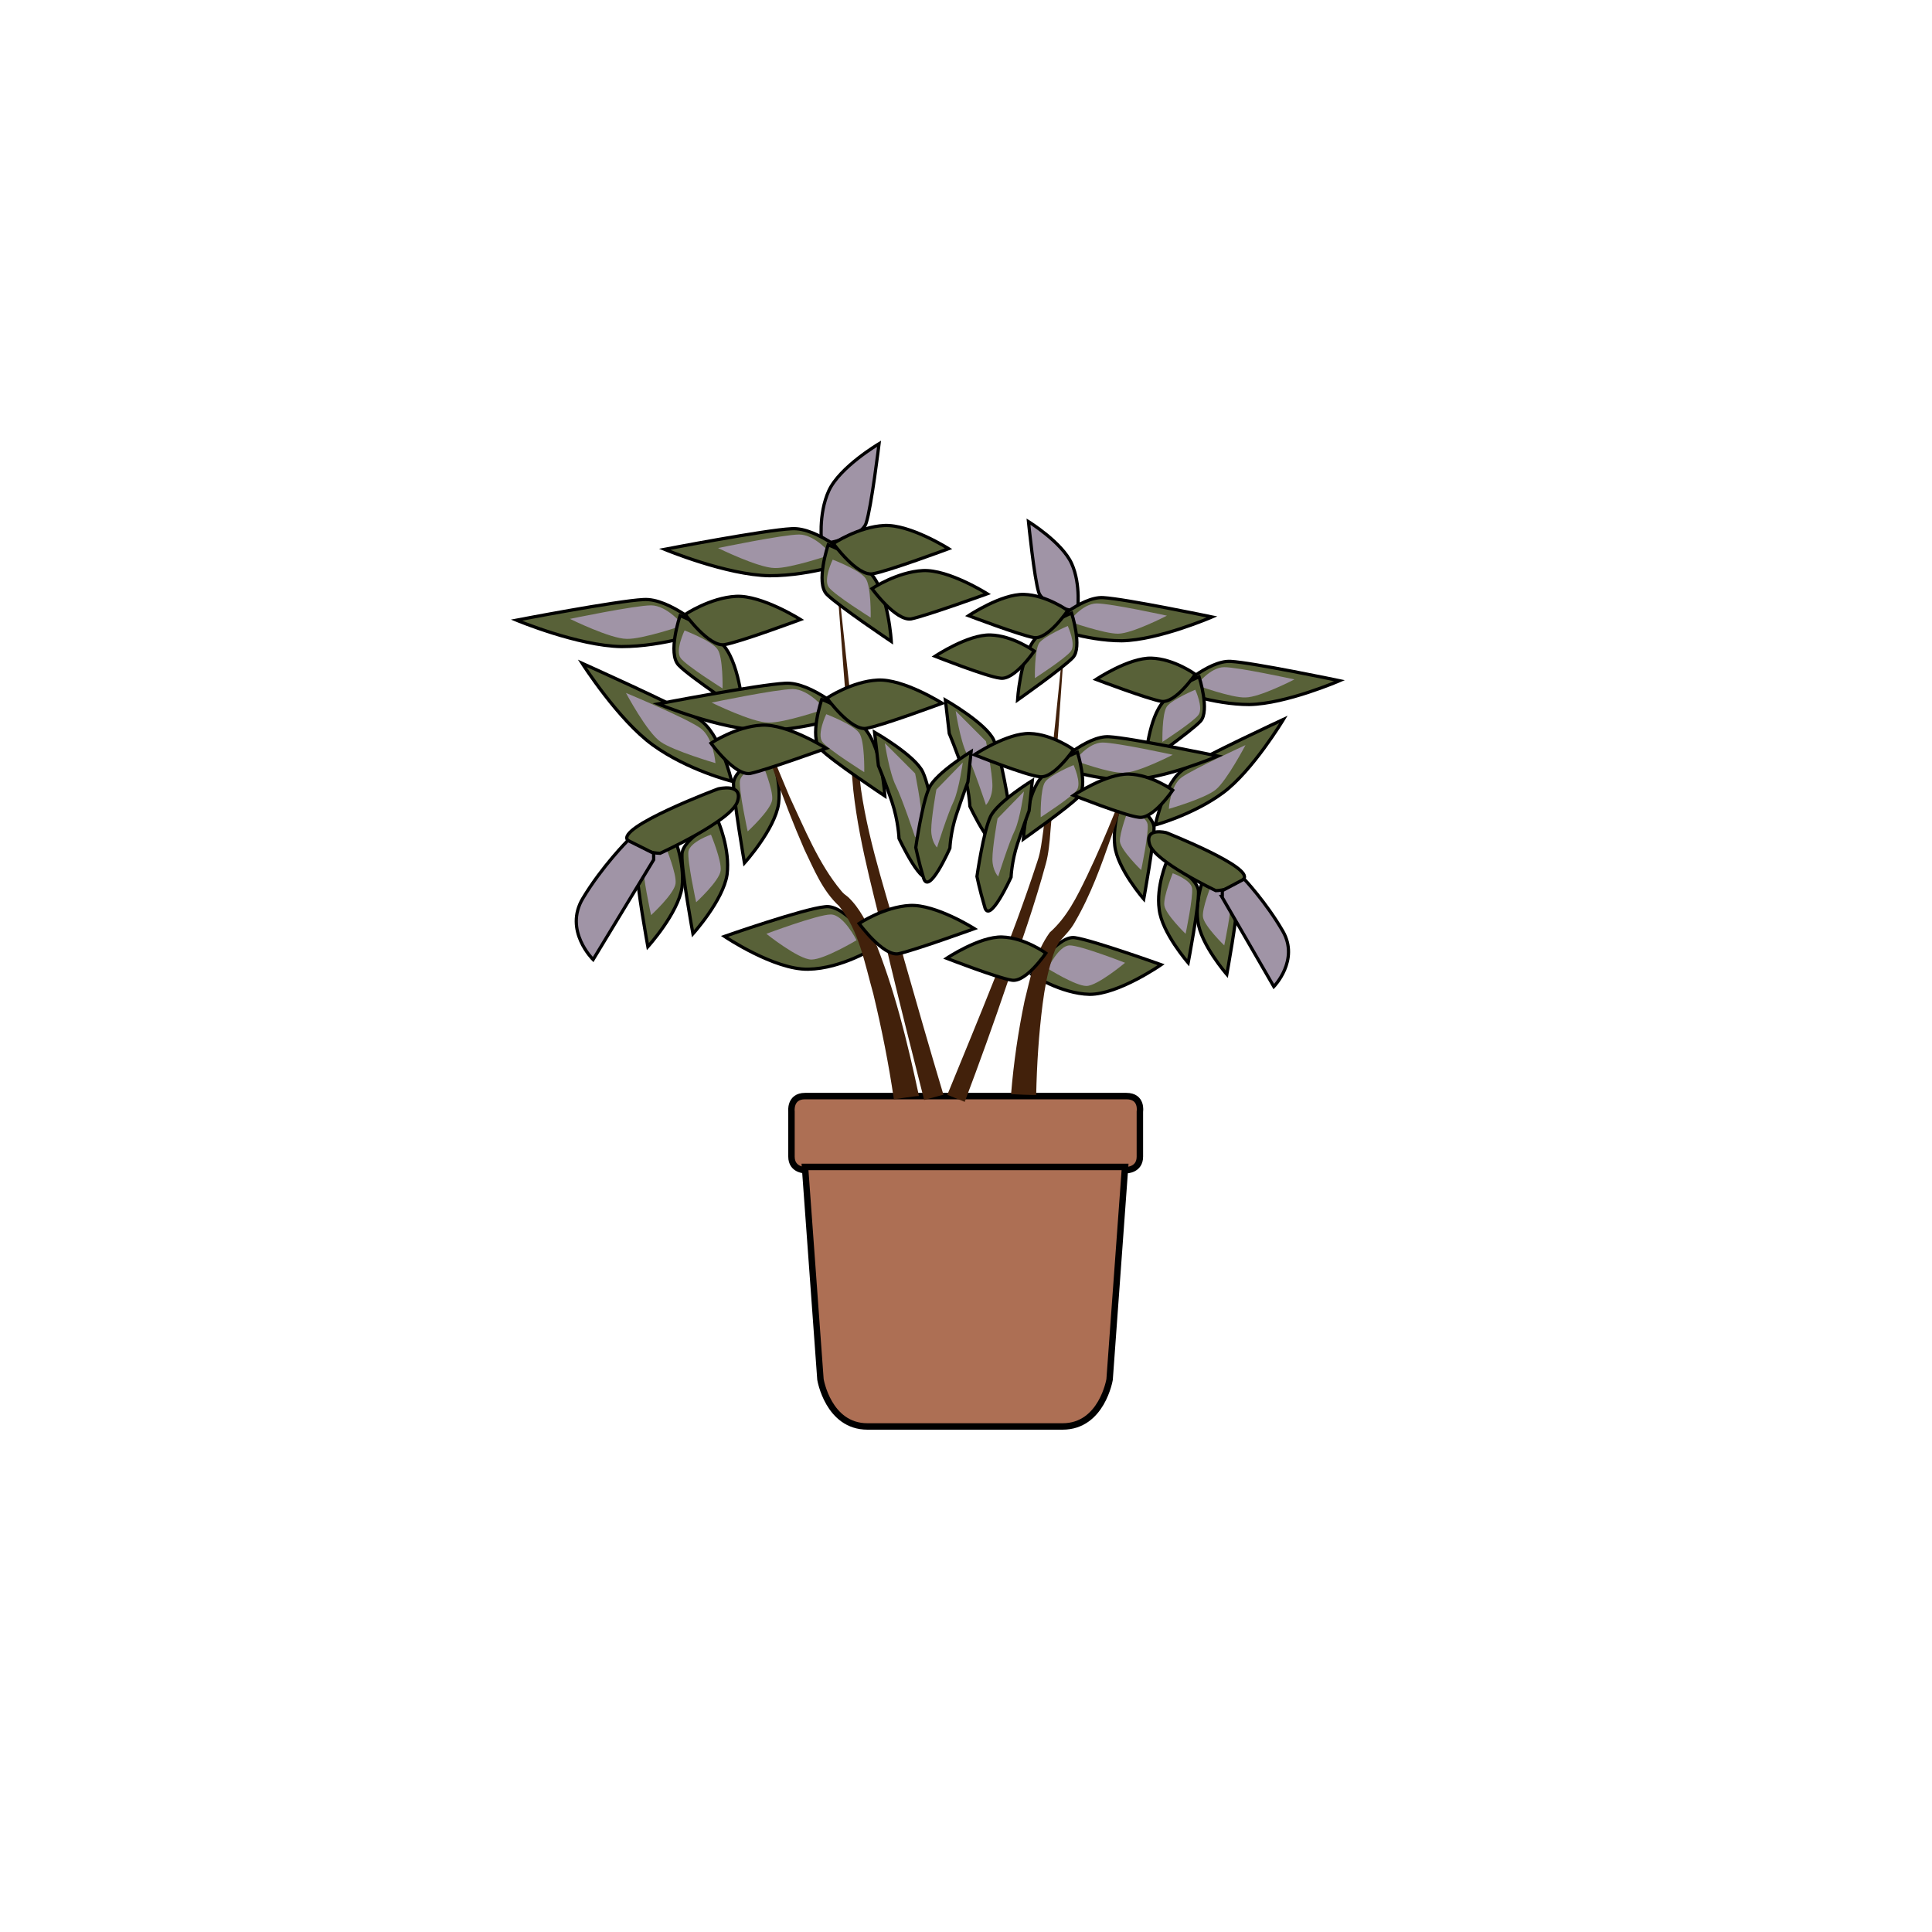 <?xml version="1.0" encoding="utf-8"?>
<!-- Generator: Adobe Illustrator 28.2.0, SVG Export Plug-In . SVG Version: 6.00 Build 0)  -->
<svg version="1.0" id="Layer_1" xmlns="http://www.w3.org/2000/svg" xmlns:xlink="http://www.w3.org/1999/xlink" x="0px" y="0px"
	 viewBox="0 0 300 300" enable-background="new 0 0 300 300" xml:space="preserve">
<path fill="#AD6F54" stroke="#000000" stroke-miterlimit="10" d="M174.9,170.2h-24.8h-0.3h-24.8c-2.4,0-2.1,2.4-2.1,2.4s0,4.9,0,7
	c0,2.1,2.1,2.1,2.1,2.1h24.8h0.3h24.8c0,0,2.1,0,2.1-2.1c0-2.1,0-7,0-7S177.4,170.2,174.9,170.2z"/>
<path fill="#AD6F54" stroke="#000000" stroke-miterlimit="10" d="M150.1,181.2h-0.3h-24.8l2.4,33c0,0,1.2,7.3,7.3,7.3
	c5.5,0,13.6,0,15,0c0,0,0.1,0,0.3,0c1.5,0,9.5,0,15,0c6.1,0,7.3-7.3,7.3-7.3l2.4-33H150.1z"/>
<path fill="#586138" stroke="#000000" stroke-width="0.5" stroke-miterlimit="10" d="M112.5,145.4c0,0,7.7,5.2,13,5.1
	s10.4-3.4,10.4-3.4s-4.6-6.8-7.8-6.3C124.8,141.1,112.5,145.4,112.5,145.4z"/>
<path fill="#A094A6" d="M133,146c0,0-2-4-4-4s-10,3-10,3s5,4,7,4S133,146,133,146z"/>
<path fill="#586138" stroke="#000000" stroke-width="0.5" stroke-miterlimit="10" d="M90.4,103c0,0,5.6,8.8,11,12.7
	c5.4,3.9,12.2,5.6,12.2,5.6s-1.7-7.6-5.2-9.7S90.4,103,90.4,103z"/>
<path fill="#A094A6" d="M111.1,118.5c0,0-0.3-3.9-2.3-5.4c-2-1.5-11.6-5.5-11.6-5.5s3.3,6.2,5.4,7.6
	C104.6,116.6,111.1,118.5,111.1,118.5z"/>
<path fill="#586138" stroke="#000000" stroke-width="0.5" stroke-miterlimit="10" d="M80.2,96.3c0,0,9.6,4,16.3,4.1
	c6.7,0,13.2-2.4,13.2-2.4s-5.7-5.2-9.8-4.9C95.8,93.3,80.2,96.3,80.2,96.3z"/>
<path fill="#A094A6" d="M106.1,97.1c0,0-2.5-3.1-5-3.1c-2.5,0-12.6,2.1-12.6,2.1s6.3,3.1,8.8,3.1C99.7,99.3,106.1,97.1,106.1,97.1z"
	/>
<path fill="#586138" stroke="#000000" stroke-width="0.5" stroke-miterlimit="10" d="M100.6,147c0,0,4.7-5.2,5.3-9.2
	c0.5-4-1.4-8.3-1.4-8.3s-5.6,2.7-5.6,5.2C98.8,137.2,100.6,147,100.6,147z"/>
<path fill="#A094A6" d="M103.4,131.6c0,0-3.2,1.1-3.5,2.6c-0.2,1.5,1.2,7.9,1.2,7.9s3.6-3.3,3.8-4.9
	C105.1,135.7,103.4,131.6,103.4,131.6z"/>
<path fill="#586138" stroke="#000000" stroke-width="0.5" stroke-miterlimit="10" d="M115.6,134c0,0,4.7-5.2,5.3-9.2
	c0.5-4-1.4-8.3-1.4-8.3s-5.6,2.7-5.6,5.2S115.6,134,115.6,134z"/>
<path fill="#A094A6" d="M118.4,118.6c0,0-3.2,1.1-3.5,2.6c-0.2,1.5,1.2,7.9,1.2,7.9s3.6-3.3,3.8-4.9
	C120.1,122.7,118.4,118.6,118.4,118.6z"/>
<path fill="#586138" stroke="#000000" stroke-width="0.5" stroke-miterlimit="10" d="M107.6,145c0,0,4.7-5.2,5.3-9.2
	c0.5-4-1.4-8.3-1.4-8.3s-5.6,2.7-5.6,5.2C105.8,135.2,107.6,145,107.6,145z"/>
<path fill="#A094A6" d="M110.4,129.6c0,0-3.2,1.1-3.5,2.6c-0.2,1.5,1.2,7.9,1.2,7.9s3.6-3.3,3.8-4.9
	C112.1,133.7,110.4,129.6,110.4,129.6z"/>
<g>
	<path fill="#42210B" d="M138.8,170.7c-0.8-5.5-1.9-11-3.2-16.4c-1.3-4.6-2.2-9.8-5.3-13.6c-2.6-2.4-3.9-5.7-5.4-8.8
		c-3.4-7.8-6.1-15.8-8.6-23.9c2,5.3,4.1,10.5,6.3,15.7c2.3,4.9,4.5,10.4,8,14.6c0.3,0.4,0.7,0.7,1.1,1c1.8,1.7,2.9,4,3.9,6.2
		c3.3,8,5.3,16.3,7.1,24.7C142.7,170.1,138.8,170.7,138.8,170.7L138.8,170.7z"/>
</g>
<g>
	<path fill="#42210B" d="M143.5,170.8c-1.8-7.1-3.6-14.2-5.3-21.3c-2-8.9-4.7-17.7-5.7-26.8c-0.9-9.9-2.2-28.1-3-38.2
		c1.1,10.1,3,28.2,4.2,38.1c1.3,9,4.4,17.6,6.7,26.4c2,7,4,14,6.1,21C146.4,170,143.5,170.8,143.5,170.8L143.5,170.8z"/>
</g>
<path fill="#586138" stroke="#000000" stroke-width="0.5" stroke-miterlimit="10" d="M115.4,110.6c0,0-0.4-7-2.9-10.2
	c-2.5-3.2-6.9-4.8-6.9-4.8s-2,5.9-0.2,7.7C107.1,105.1,115.4,110.6,115.4,110.6z"/>
<path fill="#A094A6" d="M106.3,97.9c0,0-1.5,3.1-0.6,4.3c0.9,1.2,6.5,4.7,6.5,4.7s0.1-4.9-0.8-6.1C110.5,99.5,106.3,97.9,106.3,97.9
	z"/>
<path fill="#586138" stroke="#000000" stroke-width="0.5" stroke-miterlimit="10" d="M124.3,96.2c0,0-6-3.8-10-3.6s-7.9,2.8-7.9,2.8
	s3.7,5.1,6.1,4.7S124.3,96.2,124.3,96.2z"/>
<path fill="#A094A6" stroke="#000000" stroke-width="0.5" stroke-miterlimit="10" d="M136.5,68.9c0,0-6.1,3.6-7.8,7.3
	c-1.7,3.7-1.1,8.3-1.1,8.3s6.2-0.9,6.9-3.3C135.3,78.8,136.5,68.9,136.5,68.9z"/>
<path fill="#586138" stroke="#000000" stroke-width="0.5" stroke-miterlimit="10" d="M103.2,85.3c0,0,9.6,4,16.3,4.1
	c6.7,0,13.2-2.4,13.2-2.4s-5.7-5.2-9.8-4.9C118.8,82.3,103.2,85.3,103.2,85.3z"/>
<path fill="#A094A6" d="M129.1,86.1c0,0-2.5-3.1-5-3.1c-2.5,0-12.6,2.1-12.6,2.1s6.3,3.1,8.8,3.1C122.7,88.3,129.1,86.1,129.1,86.1z
	"/>
<path fill="#586138" stroke="#000000" stroke-width="0.5" stroke-miterlimit="10" d="M138.4,99.6c0,0-0.4-7-2.9-10.2
	c-2.5-3.2-6.9-4.8-6.9-4.8s-2,5.9-0.2,7.7S138.4,99.6,138.4,99.6z"/>
<path fill="#A094A6" d="M129.3,86.9c0,0-1.5,3.1-0.6,4.3c0.9,1.2,6.5,4.7,6.5,4.7s0.1-4.9-0.8-6.1C133.5,88.5,129.3,86.9,129.3,86.9
	z"/>
<path fill="#586138" stroke="#000000" stroke-width="0.5" stroke-miterlimit="10" d="M147.3,85.2c0,0-6-3.8-10-3.6
	c-4,0.2-7.9,2.8-7.9,2.8s3.7,5.1,6.1,4.7S147.3,85.2,147.3,85.2z"/>
<path fill="#586138" stroke="#000000" stroke-width="0.5" stroke-miterlimit="10" d="M102.2,109.3c0,0,9.6,4,16.3,4.1
	c6.7,0,13.2-2.4,13.2-2.4s-5.7-5.2-9.8-4.9C117.8,106.3,102.2,109.3,102.2,109.3z"/>
<path fill="#A094A6" d="M128.1,110.1c0,0-2.5-3.1-5-3.1c-2.5,0-12.6,2.1-12.6,2.1s6.3,3.1,8.8,3.1
	C121.7,112.3,128.1,110.1,128.1,110.1z"/>
<path fill="#586138" stroke="#000000" stroke-width="0.5" stroke-miterlimit="10" d="M137.4,123.6c0,0-0.4-7-2.9-10.2
	c-2.5-3.2-6.9-4.8-6.9-4.8s-2,5.9-0.2,7.7C129.1,118.1,137.4,123.6,137.4,123.6z"/>
<path fill="#A094A6" d="M128.3,110.9c0,0-1.5,3.1-0.6,4.3c0.9,1.2,6.5,4.7,6.5,4.7s0.1-4.9-0.8-6.1
	C132.5,112.5,128.3,110.9,128.3,110.9z"/>
<path fill="#586138" stroke="#000000" stroke-width="0.5" stroke-miterlimit="10" d="M146.3,109.2c0,0-6-3.8-10-3.6
	c-4,0.2-7.9,2.8-7.9,2.8s3.7,5.1,6.1,4.7S146.3,109.2,146.3,109.2z"/>
<path fill="#586138" stroke="#000000" stroke-width="0.5" stroke-miterlimit="10" d="M151.3,144.2c0,0-6-3.8-10-3.6
	c-4,0.2-7.9,2.8-7.9,2.8s3.7,5.1,6.1,4.7C141.9,147.6,151.3,144.2,151.3,144.2z"/>
<path fill="#586138" stroke="#000000" stroke-width="0.5" stroke-miterlimit="10" d="M128.3,116.2c0,0-6-3.8-10-3.6
	c-4,0.2-7.9,2.8-7.9,2.8s3.7,5.1,6.1,4.7C118.9,119.6,128.3,116.2,128.3,116.2z"/>
<path fill="#586138" stroke="#000000" stroke-width="0.5" stroke-miterlimit="10" d="M153.3,92.2c0,0-6-3.8-10-3.6
	c-4,0.2-7.9,2.8-7.9,2.8s3.7,5.1,6.1,4.7C143.9,95.6,153.3,92.2,153.3,92.2z"/>
<path fill="#586138" stroke="#000000" stroke-width="0.5" stroke-miterlimit="10" d="M111.5,122.5c0,0-16,6-14,8s5,2,5,2s11-5,12-8
	S111.5,122.5,111.5,122.5z"/>
<path fill="#A094A6" stroke="#000000" stroke-width="0.5" stroke-miterlimit="10" d="M101.5,133.5L92.1,149c0,0-4.6-4.5-1.6-9.5
	s7-9,7-9l4,2V133.5z"/>
<path fill="#586138" stroke="#000000" stroke-width="0.5" stroke-miterlimit="10" d="M139.6,130.2c0,0-0.1-2.7-1.1-5.7
	s-2.1-5.6-2.1-5.6l-0.6-5.2c0,0,6.3,3.6,7.5,6.2c1.2,2.6,2.4,10.4,2.4,10.4s-0.5,2.3-1.4,5.3C143.5,138.5,139.6,130.2,139.6,130.2z"
	/>
<path fill="#A094A6" d="M142.1,120.1l-4.7-4.7c0,0,0.7,4.6,1.7,6.6s3,8,3,8s1-1,1-3S142.1,120.1,142.1,120.1z"/>
<path fill="#586138" stroke="#000000" stroke-width="0.5" stroke-miterlimit="10" d="M150.6,125.2c0,0-0.1-2.7-1.1-5.7
	s-2.1-5.6-2.1-5.6l-0.6-5.2c0,0,6.3,3.6,7.5,6.2c1.2,2.6,2.4,10.4,2.4,10.4s-0.5,2.3-1.4,5.3C154.5,133.5,150.6,125.2,150.6,125.2z"
	/>
<path fill="#A094A6" d="M153.1,115.1l-4.7-4.7c0,0,0.7,4.6,1.7,6.6s3,8,3,8s1-1,1-3S153.1,115.1,153.1,115.1z"/>
<path fill="#586138" stroke="#000000" stroke-width="0.5" stroke-miterlimit="10" d="M180.3,149.8c0,0-6.6,4.6-11.1,4.6
	c-4.5-0.1-9-3.1-9-3.1s4-6.1,6.7-5.7C169.7,146,180.3,149.8,180.3,149.8z"/>
<path fill="#A094A6" d="M162.7,150.4c0,0,1.7-3.6,3.4-3.6s8.6,2.7,8.6,2.7s-4.3,3.6-6,3.6S162.7,150.4,162.7,150.4z"/>
<path fill="#586138" stroke="#000000" stroke-width="0.5" stroke-miterlimit="10" d="M199.3,111.7c0,0-4.8,8-9.4,11.4
	s-10.5,5-10.5,5s1.4-6.8,4.5-8.7C186.8,117.5,199.3,111.7,199.3,111.7z"/>
<path fill="#A094A6" d="M181.5,125.6c0,0,0.2-3.6,2-4.9c1.8-1.3,9.9-5,9.9-5s-2.9,5.5-4.6,6.9C187.1,124,181.5,125.6,181.5,125.6z"
	/>
<path fill="#586138" stroke="#000000" stroke-width="0.5" stroke-miterlimit="10" d="M208,105.7c0,0-8.3,3.6-14,3.7
	c-5.7,0-11.3-2.2-11.3-2.2s4.9-4.7,8.4-4.5C194.6,102.9,208,105.7,208,105.7z"/>
<path fill="#A094A6" d="M185.8,106.4c0,0,2.1-2.8,4.3-2.8c2.2,0,10.9,1.9,10.9,1.9s-5.4,2.8-7.6,2.8
	C191.3,108.4,185.8,106.4,185.8,106.4z"/>
<path fill="#586138" stroke="#000000" stroke-width="0.5" stroke-miterlimit="10" d="M190.5,151.3c0,0-4.1-4.7-4.5-8.3
	c-0.5-3.6,1.2-7.5,1.2-7.5s4.8,2.5,4.9,4.7C192.1,142.5,190.5,151.3,190.5,151.3z"/>
<path fill="#A094A6" d="M188.1,137.4c0,0,2.8,1,3,2.3c0.2,1.4-1,7.1-1,7.1s-3.1-3-3.3-4.4C186.6,141.1,188.1,137.4,188.1,137.4z"/>
<path fill="#586138" stroke="#000000" stroke-width="0.5" stroke-miterlimit="10" d="M177.6,139.6c0,0-4.1-4.7-4.5-8.3
	s1.2-7.5,1.2-7.5s4.8,2.5,4.9,4.7C179.2,130.8,177.6,139.6,177.6,139.6z"/>
<path fill="#A094A6" d="M175.2,125.7c0,0,2.8,1,3,2.3c0.2,1.4-1,7.1-1,7.1s-3.1-3-3.3-4.4C173.8,129.4,175.2,125.7,175.2,125.7z"/>
<path fill="#586138" stroke="#000000" stroke-width="0.5" stroke-miterlimit="10" d="M184.5,149.5c0,0-4.1-4.7-4.5-8.3
	c-0.5-3.6,1.2-7.5,1.2-7.5s4.8,2.5,4.9,4.7S184.5,149.5,184.5,149.5z"/>
<path fill="#A094A6" d="M182.1,135.6c0,0,2.8,1,3,2.3c0.2,1.4-1,7.1-1,7.1s-3.1-3-3.3-4.4C180.6,139.3,182.1,135.6,182.1,135.6z"/>
<g>
	<path fill="#42210B" d="M157,169.9c0.4-4.9,1.1-9.7,2.1-14.5c0.9-3.6,1.6-7.4,3.9-10.6c2.7-2.4,4.2-5.5,5.8-8.8
		c3.1-6.5,5.7-13.2,8.1-19.9c-1.3,4.6-2.7,9.2-4.3,13.7c-1.6,4.6-3.2,9.1-5.7,13.4c-0.6,1.1-1.5,2-2.3,2.9c-0.6,0.8-1,1.9-1.3,3
		c-0.7,2.2-1.1,4.5-1.4,6.8c-0.6,4.7-0.9,9.4-1,14.1C161,170.1,157,169.9,157,169.9L157,169.9z"/>
</g>
<g>
	<path fill="#42210B" d="M147.1,170c4.9-12,10-24,14-36.3c0.5-1.4,0.7-3.3,0.9-4.7c1.1-8.8,2.7-25,3.6-33.9
		c-0.6,9.1-1.7,25.2-2.5,34.1c-0.1,1.5-0.3,3.5-0.7,4.9c-1.7,6.3-3.9,12.5-6,18.6c-2.1,6.2-4.3,12.3-6.6,18.4L147.1,170L147.1,170z"
		/>
</g>
<path fill="#586138" stroke="#000000" stroke-width="0.5" stroke-miterlimit="10" d="M177.8,118.6c0,0,0.4-6.3,2.5-9.2
	c2.1-2.9,5.9-4.3,5.9-4.3s1.7,5.3,0.2,6.9C184.9,113.6,177.8,118.6,177.8,118.6z"/>
<path fill="#A094A6" d="M185.6,107.1c0,0,1.3,2.8,0.5,3.9c-0.8,1.1-5.6,4.2-5.6,4.2s-0.1-4.4,0.7-5.5
	C182,108.6,185.6,107.1,185.6,107.1z"/>
<path fill="#586138" stroke="#000000" stroke-width="0.5" stroke-miterlimit="10" d="M170.2,105.5c0,0,5.1-3.4,8.6-3.3
	s6.8,2.5,6.8,2.5s-3.1,4.6-5.3,4.2S170.2,105.5,170.2,105.5z"/>
<path fill="#A094A6" stroke="#000000" stroke-width="0.5" stroke-miterlimit="10" d="M159.7,81c0,0,5.2,3.2,6.7,6.5
	c1.5,3.3,0.9,7.5,0.9,7.5s-5.3-0.9-6-3S159.7,81,159.7,81z"/>
<path fill="#586138" stroke="#000000" stroke-width="0.5" stroke-miterlimit="10" d="M188.2,95.8c0,0-8.3,3.6-14,3.7
	c-5.7,0-11.3-2.2-11.3-2.2s4.9-4.7,8.4-4.5C174.8,93,188.2,95.8,188.2,95.8z"/>
<path fill="#A094A6" d="M166,96.5c0,0,2.1-2.8,4.3-2.8s10.9,1.9,10.9,1.9s-5.4,2.8-7.6,2.8S166,96.5,166,96.5z"/>
<path fill="#586138" stroke="#000000" stroke-width="0.5" stroke-miterlimit="10" d="M158,108.7c0,0,0.4-6.3,2.5-9.2
	c2.1-2.9,5.9-4.3,5.9-4.3s1.7,5.3,0.2,6.9C165.1,103.7,158,108.7,158,108.7z"/>
<path fill="#A094A6" d="M165.8,97.2c0,0,1.3,2.8,0.5,3.9c-0.8,1.1-5.6,4.2-5.6,4.2s-0.1-4.4,0.7-5.5
	C162.3,98.7,165.8,97.2,165.8,97.2z"/>
<path fill="#586138" stroke="#000000" stroke-width="0.5" stroke-miterlimit="10" d="M150.4,95.6c0,0,5.1-3.4,8.6-3.3
	s6.8,2.5,6.8,2.5s-3.1,4.6-5.3,4.2S150.4,95.6,150.4,95.6z"/>
<path fill="#586138" stroke="#000000" stroke-width="0.5" stroke-miterlimit="10" d="M189.1,117.4c0,0-8.3,3.6-14,3.7
	c-5.7,0-11.3-2.2-11.3-2.2s4.9-4.7,8.4-4.5S189.1,117.4,189.1,117.4z"/>
<path fill="#A094A6" d="M166.9,118.1c0,0,2.1-2.8,4.3-2.8c2.2,0,10.9,1.9,10.9,1.9s-5.4,2.8-7.6,2.8
	C172.3,120.1,166.9,118.1,166.9,118.1z"/>
<path fill="#586138" stroke="#000000" stroke-width="0.5" stroke-miterlimit="10" d="M158.9,130.3c0,0,0.4-6.3,2.5-9.2
	c2.1-2.9,5.9-4.3,5.9-4.3s1.7,5.3,0.2,6.9C166,125.3,158.9,130.3,158.9,130.3z"/>
<path fill="#A094A6" d="M166.7,118.8c0,0,1.3,2.8,0.5,3.9c-0.8,1.1-5.6,4.2-5.6,4.2s-0.1-4.4,0.7-5.5
	C163.1,120.3,166.7,118.8,166.7,118.8z"/>
<path fill="#586138" stroke="#000000" stroke-width="0.5" stroke-miterlimit="10" d="M151.3,117.2c0,0,5.1-3.4,8.6-3.3
	s6.8,2.5,6.8,2.5s-3.1,4.6-5.3,4.2C159.3,120.4,151.3,117.2,151.3,117.2z"/>
<path fill="#586138" stroke="#000000" stroke-width="0.5" stroke-miterlimit="10" d="M147,148.8c0,0,5.1-3.4,8.6-3.3
	c3.5,0.1,6.8,2.5,6.8,2.5s-3.1,4.6-5.3,4.2C155,151.9,147,148.8,147,148.8z"/>
<path fill="#586138" stroke="#000000" stroke-width="0.5" stroke-miterlimit="10" d="M166.7,123.5c0,0,5.1-3.4,8.6-3.3
	c3.5,0.1,6.8,2.5,6.8,2.5s-3.1,4.6-5.3,4.2C174.8,126.7,166.7,123.5,166.7,123.5z"/>
<path fill="#586138" stroke="#000000" stroke-width="0.5" stroke-miterlimit="10" d="M145.2,101.9c0,0,5.1-3.4,8.6-3.3
	c3.5,0.1,6.8,2.5,6.8,2.5s-3.1,4.6-5.3,4.2C153.3,105.1,145.2,101.9,145.2,101.9z"/>
<path fill="#586138" stroke="#000000" stroke-width="0.5" stroke-miterlimit="10" d="M181.1,129.3c0,0,13.7,5.4,12,7.2
	c-1.7,1.8-4.3,1.8-4.3,1.8s-9.5-4.5-10.3-7.2C177.7,128.4,181.1,129.3,181.1,129.3z"/>
<path fill="#A094A6" stroke="#000000" stroke-width="0.5" stroke-miterlimit="10" d="M189.7,139.2l8.1,14c0,0,4-4.1,1.4-8.6
	s-6-8.1-6-8.1l-3.4,1.8V139.2z"/>
<path fill="#586138" stroke="#000000" stroke-width="0.5" stroke-miterlimit="10" d="M157,136.2c0,0,0.1-2.5,1-5.2
	c0.9-2.7,1.8-5.1,1.8-5.1l0.5-4.7c0,0-5.4,3.3-6.5,5.6s-2.1,9.3-2.1,9.3s0.4,2,1.2,4.7C153.6,143.7,157,136.2,157,136.2z"/>
<path fill="#A094A6" d="M154.9,127.1l4.1-4.2c0,0-0.6,4.2-1.4,6c-0.9,1.8-2.6,7.2-2.6,7.2s-0.9-0.9-0.9-2.7
	C154.1,131.5,154.9,127.1,154.9,127.1z"/>
<path fill="#586138" stroke="#000000" stroke-width="0.5" stroke-miterlimit="10" d="M147.5,131.7c0,0,0.1-2.5,1-5.2
	c0.9-2.7,1.8-5.1,1.8-5.1l0.5-4.7c0,0-5.4,3.3-6.5,5.6s-2.1,9.3-2.1,9.3s0.4,2,1.2,4.7C144.2,139.2,147.5,131.7,147.5,131.7z"/>
<path fill="#A094A6" d="M145.4,122.6l4.1-4.2c0,0-0.6,4.2-1.4,6c-0.9,1.8-2.6,7.2-2.6,7.2s-0.9-0.9-0.9-2.7
	C144.6,127,145.4,122.6,145.4,122.6z"/>
</svg>
